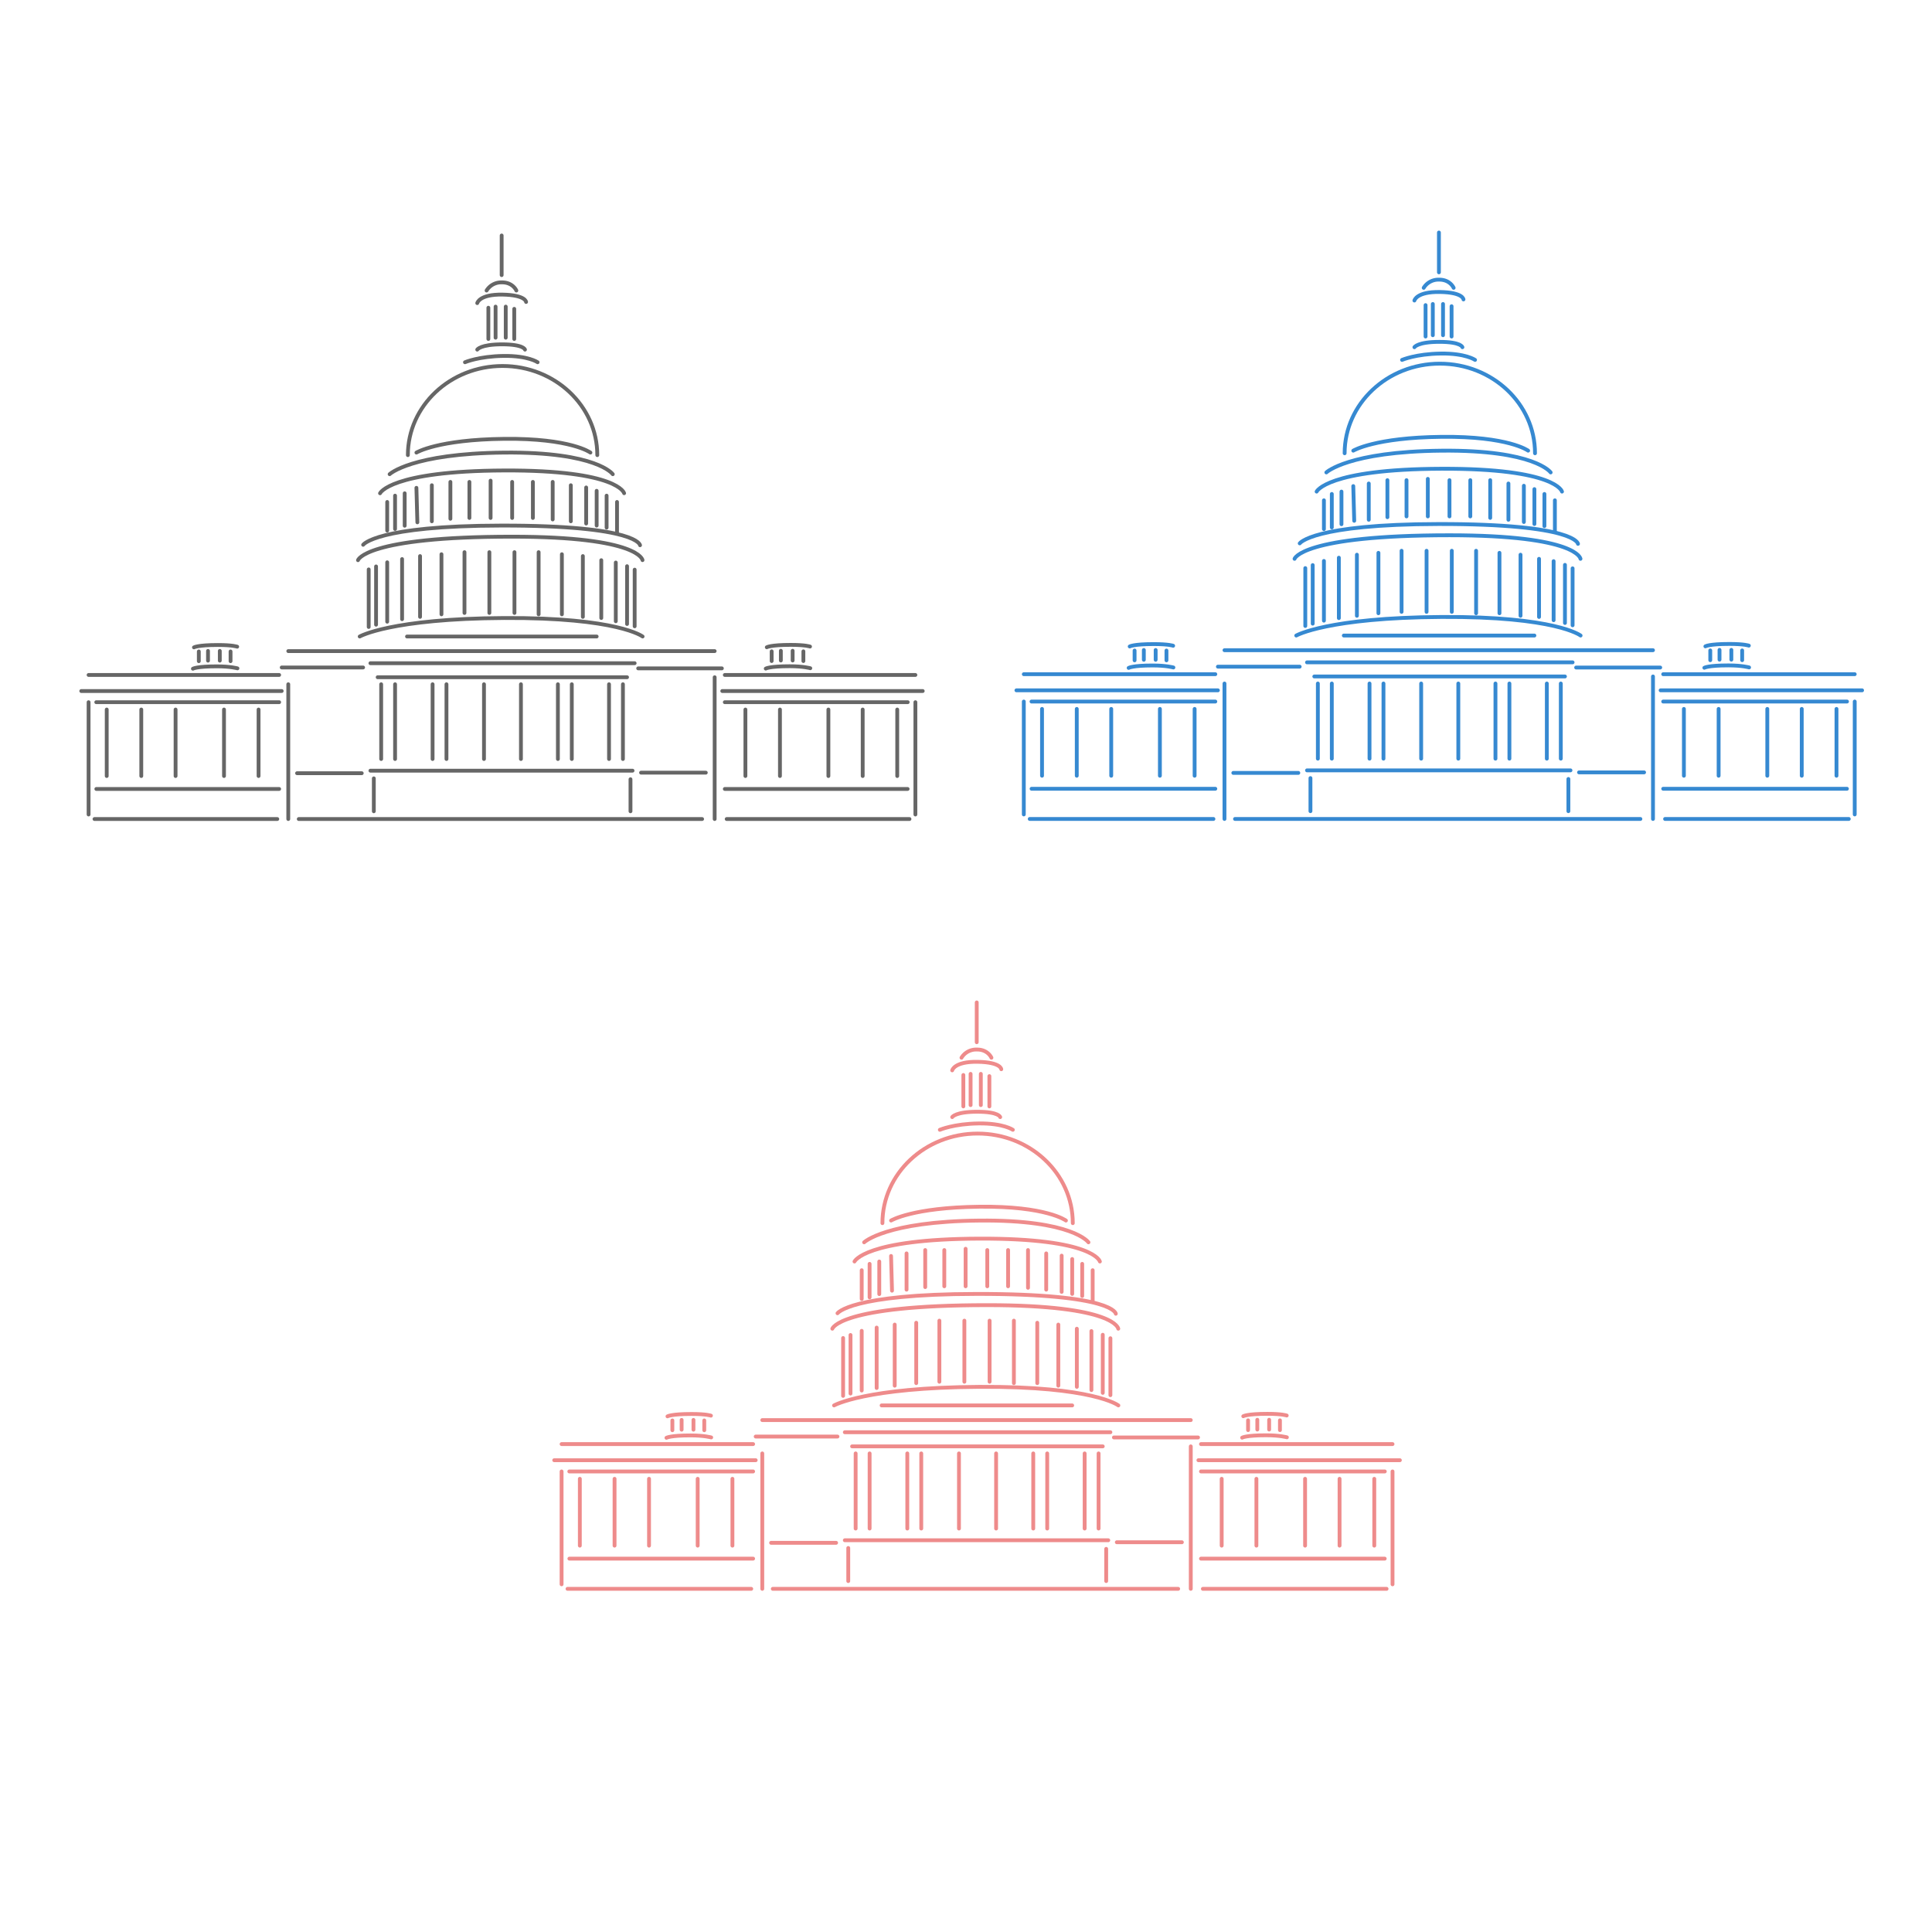 <svg id="Layer_1" data-name="Layer 1" xmlns="http://www.w3.org/2000/svg" viewBox="0 0 1080 1080"><defs><style>.cls-1,.cls-2,.cls-3{fill:none;stroke-linecap:round;stroke-miterlimit:10;}.cls-1{stroke:#666;stroke-width:2.13px;}.cls-2{stroke:#3689d1;}.cls-2,.cls-3{stroke-width:2.14px;}.cls-3{stroke:#ee8b8b;}</style></defs><path class="cls-1" d="M228,254.42c0-27.52,23.7-49.83,52.94-49.83s52.95,22.31,52.95,49.83"/><path class="cls-1" d="M217.8,265.08S230,253.49,281.89,253s60.66,12.09,60.66,12.09"/><path class="cls-1" d="M212.44,275.75S218,263.26,281.89,263s67,12.71,67,12.71"/><line class="cls-1" x1="216.45" y1="280.6" x2="216.45" y2="296.61"/><line class="cls-1" x1="226.22" y1="275.75" x2="226.22" y2="293.89"/><line class="cls-1" x1="241.4" y1="271.25" x2="241.4" y2="291.41"/><line class="cls-1" x1="262.4" y1="269.39" x2="262.4" y2="289.54"/><line class="cls-1" x1="286.3" y1="269.39" x2="286.3" y2="289.54"/><line class="cls-1" x1="308.96" y1="269.39" x2="308.96" y2="290.37"/><line class="cls-1" x1="327.67" y1="272.49" x2="327.67" y2="292.66"/><line class="cls-1" x1="339.1" y1="277.07" x2="339.1" y2="294.95"/><line class="cls-1" x1="344.92" y1="280.6" x2="344.92" y2="297.86"/><line class="cls-1" x1="220.84" y1="277.07" x2="220.84" y2="295.7"/><line class="cls-1" x1="232.78" y1="272.69" x2="233.31" y2="291.99"/><line class="cls-1" x1="251.77" y1="269.39" x2="251.77" y2="289.99"/><line class="cls-1" x1="274.25" y1="268.68" x2="274.25" y2="289.54"/><line class="cls-1" x1="297.88" y1="269.39" x2="297.88" y2="289.54"/><line class="cls-1" x1="319.09" y1="271.25" x2="319.09" y2="291.41"/><line class="cls-1" x1="333.54" y1="274.37" x2="333.54" y2="293.79"/><path class="cls-1" d="M203,304.54s7.23-10.65,77.18-10.75c76.85-.12,77.61,11,77.61,11"/><path class="cls-1" d="M200.12,313.15S203.78,300,286.3,300c71.49,0,72.87,13.12,72.87,13.12"/><line class="cls-1" x1="206.11" y1="318.31" x2="206.11" y2="350.49"/><line class="cls-1" x1="210.22" y1="316.64" x2="210.22" y2="349.21"/><line class="cls-1" x1="216.45" y1="314.32" x2="216.45" y2="347.53"/><line class="cls-1" x1="224.77" y1="312.52" x2="224.77" y2="346.12"/><line class="cls-1" x1="234.81" y1="310.85" x2="234.81" y2="344.83"/><line class="cls-1" x1="246.78" y1="309.82" x2="246.78" y2="343.41"/><line class="cls-1" x1="259.65" y1="308.66" x2="259.65" y2="342.64"/><line class="cls-1" x1="273.56" y1="308.66" x2="273.56" y2="342.64"/><line class="cls-1" x1="287.59" y1="308.66" x2="287.59" y2="342.64"/><line class="cls-1" x1="301.1" y1="308.66" x2="301.1" y2="343.41"/><line class="cls-1" x1="314.1" y1="309.82" x2="314.1" y2="343.41"/><line class="cls-1" x1="325.82" y1="310.85" x2="325.82" y2="344.83"/><line class="cls-1" x1="336.12" y1="313.15" x2="336.12" y2="345.47"/><line class="cls-1" x1="344.23" y1="314.45" x2="344.23" y2="347.28"/><line class="cls-1" x1="350.53" y1="316.51" x2="350.53" y2="348.82"/><line class="cls-1" x1="354.78" y1="318.44" x2="354.78" y2="350.11"/><path class="cls-1" d="M201.07,355.81s17.29-10,80.82-10.34,77.33,10.34,77.33,10.34"/><line class="cls-1" x1="161.15" y1="363.97" x2="399.5" y2="363.97"/><line class="cls-1" x1="157.48" y1="373.12" x2="202.98" y2="373.12"/><line class="cls-1" x1="207.06" y1="370.73" x2="354.78" y2="370.73"/><line class="cls-1" x1="356.75" y1="373.62" x2="403.53" y2="373.62"/><line class="cls-1" x1="227.53" y1="355.81" x2="333.54" y2="355.81"/><line class="cls-1" x1="211.11" y1="378.58" x2="350.53" y2="378.58"/><line class="cls-1" x1="213.08" y1="382.5" x2="213.08" y2="424.29"/><line class="cls-1" x1="220.85" y1="382.5" x2="220.85" y2="424.29"/><line class="cls-1" x1="241.82" y1="382.5" x2="241.82" y2="424.29"/><line class="cls-1" x1="249.58" y1="382.5" x2="249.58" y2="424.29"/><line class="cls-1" x1="311.87" y1="382.5" x2="311.87" y2="424.29"/><line class="cls-1" x1="319.64" y1="382.5" x2="319.64" y2="424.29"/><line class="cls-1" x1="340.45" y1="382.5" x2="340.45" y2="424.29"/><line class="cls-1" x1="348.22" y1="382.5" x2="348.22" y2="424.29"/><line class="cls-1" x1="270.55" y1="382.5" x2="270.55" y2="424.29"/><line class="cls-1" x1="291.21" y1="382.5" x2="291.21" y2="424.29"/><line class="cls-1" x1="207.06" y1="430.81" x2="353.6" y2="430.81"/><line class="cls-1" x1="399.5" y1="457.84" x2="399.5" y2="378.58"/><line class="cls-1" x1="167" y1="457.84" x2="392.49" y2="457.84"/><line class="cls-1" x1="161.15" y1="382.5" x2="161.15" y2="457.84"/><line class="cls-1" x1="208.97" y1="435.11" x2="208.97" y2="453.51"/><line class="cls-1" x1="352.45" y1="435.6" x2="352.45" y2="453.51"/><line class="cls-1" x1="166.06" y1="432.23" x2="202.22" y2="432.23"/><line class="cls-1" x1="358.35" y1="431.92" x2="394.55" y2="431.92"/><line class="cls-1" x1="49.52" y1="377.31" x2="156.05" y2="377.31"/><line class="cls-1" x1="45.42" y1="386.29" x2="157.48" y2="386.29"/><line class="cls-1" x1="52.82" y1="457.84" x2="155.01" y2="457.84"/><line class="cls-1" x1="49.52" y1="392.53" x2="49.52" y2="455.31"/><line class="cls-1" x1="53.81" y1="392.53" x2="156.05" y2="392.53"/><line class="cls-1" x1="59.66" y1="396.63" x2="59.66" y2="433.8"/><line class="cls-1" x1="78.98" y1="396.63" x2="78.98" y2="433.8"/><line class="cls-1" x1="98.15" y1="396.63" x2="98.15" y2="433.8"/><line class="cls-1" x1="125.22" y1="396.63" x2="125.22" y2="433.8"/><line class="cls-1" x1="144.54" y1="396.63" x2="144.54" y2="433.8"/><line class="cls-1" x1="156.05" y1="441.03" x2="53.85" y2="441.03"/><path class="cls-1" d="M107.84,373.82s2-1.33,13.39-1.33c7.65,0,11.51,1.12,11.51,1.12"/><path class="cls-1" d="M108.42,361.89s2-1.33,13.39-1.33c8.36,0,10.78.94,10.78.94"/><line class="cls-1" x1="111.14" y1="364.17" x2="111.14" y2="369.6"/><line class="cls-1" x1="116.28" y1="363.87" x2="116.28" y2="369.3"/><line class="cls-1" x1="122.87" y1="363.87" x2="122.87" y2="369.3"/><line class="cls-1" x1="128.88" y1="364.17" x2="128.88" y2="369.6"/><line class="cls-1" x1="511.71" y1="377.31" x2="405.17" y2="377.31"/><line class="cls-1" x1="515.81" y1="386.29" x2="403.74" y2="386.29"/><line class="cls-1" x1="508.41" y1="457.84" x2="406.22" y2="457.84"/><line class="cls-1" x1="511.71" y1="392.53" x2="511.71" y2="455.31"/><line class="cls-1" x1="507.42" y1="392.53" x2="405.17" y2="392.53"/><line class="cls-1" x1="501.56" y1="396.63" x2="501.56" y2="433.8"/><line class="cls-1" x1="482.25" y1="396.63" x2="482.25" y2="433.8"/><line class="cls-1" x1="463.08" y1="396.63" x2="463.08" y2="433.8"/><line class="cls-1" x1="436" y1="396.63" x2="436" y2="433.8"/><line class="cls-1" x1="416.69" y1="396.63" x2="416.69" y2="433.8"/><line class="cls-1" x1="405.17" y1="441.03" x2="507.37" y2="441.03"/><path class="cls-1" d="M232.78,253s11.85-7.28,49.11-7.69S330.05,253,330.05,253"/><path class="cls-1" d="M259.92,202.5s7.69-3.33,21.5-3.53,19.11,3.53,19.11,3.53"/><path class="cls-1" d="M266.78,195.44s1.72-2.95,13.91-2.95,12.78,2.95,12.78,2.95"/><path class="cls-1" d="M266.78,169.44s1.09-5,14.14-4.76,13.17,4.13,13.17,4.13"/><line class="cls-1" x1="273" y1="172.02" x2="273" y2="189.49"/><line class="cls-1" x1="277.03" y1="171.4" x2="277.03" y2="188.77"/><line class="cls-1" x1="282.71" y1="171.4" x2="282.71" y2="188.77"/><line class="cls-1" x1="287.47" y1="172.64" x2="287.47" y2="189.49"/><path class="cls-1" d="M272,162.41a9.59,9.59,0,0,1,8.47-4.55c6.21-.11,8.18,4.55,8.18,4.55"/><line class="cls-1" x1="280.43" y1="153.79" x2="280.43" y2="131.64"/><path class="cls-1" d="M428.06,373.75s2-1.33,13.39-1.33c7.65,0,11.51,1.12,11.51,1.12"/><path class="cls-1" d="M428.64,361.82s2.05-1.33,13.39-1.33c8.36,0,10.78.94,10.78.94"/><line class="cls-1" x1="431.36" y1="364.1" x2="431.36" y2="369.53"/><line class="cls-1" x1="436.5" y1="363.79" x2="436.5" y2="369.23"/><line class="cls-1" x1="443.09" y1="363.79" x2="443.09" y2="369.23"/><line class="cls-1" x1="449.1" y1="364.1" x2="449.1" y2="369.53"/><path class="cls-2" d="M751.66,253.38c0-27.66,23.82-50.09,53.21-50.09s53.21,22.43,53.21,50.09"/><path class="cls-2" d="M741.43,264.09s12.2-11.65,64.4-12.16,61,12.16,61,12.16"/><path class="cls-2" d="M736,274.81s5.61-12.55,69.79-12.78,67.38,12.78,67.38,12.78"/><line class="cls-2" x1="740.08" y1="279.68" x2="740.08" y2="295.77"/><line class="cls-2" x1="749.89" y1="274.81" x2="749.89" y2="293.04"/><line class="cls-2" x1="765.15" y1="270.28" x2="765.15" y2="290.55"/><line class="cls-2" x1="786.25" y1="268.42" x2="786.25" y2="288.67"/><line class="cls-2" x1="810.27" y1="268.42" x2="810.27" y2="288.67"/><line class="cls-2" x1="833.04" y1="268.42" x2="833.04" y2="289.5"/><line class="cls-2" x1="851.85" y1="271.54" x2="851.85" y2="291.8"/><line class="cls-2" x1="863.34" y1="276.13" x2="863.34" y2="294.1"/><line class="cls-2" x1="869.19" y1="279.68" x2="869.19" y2="297.02"/><line class="cls-2" x1="744.49" y1="276.13" x2="744.49" y2="294.85"/><line class="cls-2" x1="756.49" y1="271.73" x2="757.02" y2="291.13"/><line class="cls-2" x1="775.57" y1="268.42" x2="775.57" y2="289.12"/><line class="cls-2" x1="798.16" y1="267.7" x2="798.16" y2="288.67"/><line class="cls-2" x1="821.91" y1="268.42" x2="821.91" y2="288.67"/><line class="cls-2" x1="843.22" y1="270.28" x2="843.22" y2="290.55"/><line class="cls-2" x1="857.74" y1="273.42" x2="857.74" y2="292.93"/><path class="cls-2" d="M726.55,303.75s7.26-10.71,77.56-10.82c77.23-.11,78,11.09,78,11.09"/><path class="cls-2" d="M723.66,312.39s3.68-13.18,86.61-13.18c71.85,0,73.23,13.18,73.23,13.18"/><line class="cls-2" x1="729.67" y1="317.58" x2="729.67" y2="349.92"/><line class="cls-2" x1="733.81" y1="315.9" x2="733.81" y2="348.63"/><line class="cls-2" x1="740.08" y1="313.57" x2="740.08" y2="346.95"/><line class="cls-2" x1="748.43" y1="311.76" x2="748.43" y2="345.53"/><line class="cls-2" x1="758.52" y1="310.08" x2="758.52" y2="344.23"/><line class="cls-2" x1="770.55" y1="309.04" x2="770.55" y2="342.81"/><line class="cls-2" x1="783.49" y1="307.88" x2="783.49" y2="342.03"/><line class="cls-2" x1="797.46" y1="307.88" x2="797.46" y2="342.03"/><line class="cls-2" x1="811.56" y1="307.88" x2="811.56" y2="342.03"/><line class="cls-2" x1="825.15" y1="307.88" x2="825.15" y2="342.81"/><line class="cls-2" x1="838.21" y1="309.04" x2="838.21" y2="342.81"/><line class="cls-2" x1="849.98" y1="310.08" x2="849.98" y2="344.23"/><line class="cls-2" x1="860.33" y1="312.39" x2="860.33" y2="344.88"/><line class="cls-2" x1="868.48" y1="313.7" x2="868.48" y2="346.69"/><line class="cls-2" x1="874.82" y1="315.77" x2="874.82" y2="348.24"/><line class="cls-2" x1="879.09" y1="317.71" x2="879.09" y2="349.54"/><path class="cls-2" d="M724.61,355.27s17.38-10,81.22-10.39,77.73,10.39,77.73,10.39"/><line class="cls-2" x1="684.49" y1="363.47" x2="924.03" y2="363.47"/><line class="cls-2" x1="680.81" y1="372.67" x2="726.53" y2="372.67"/><line class="cls-2" x1="730.63" y1="370.26" x2="879.09" y2="370.26"/><line class="cls-2" x1="881.07" y1="373.16" x2="928.08" y2="373.16"/><line class="cls-2" x1="751.2" y1="355.27" x2="857.74" y2="355.27"/><line class="cls-2" x1="734.7" y1="378.15" x2="874.82" y2="378.15"/><line class="cls-2" x1="736.69" y1="382.09" x2="736.69" y2="424.09"/><line class="cls-2" x1="744.49" y1="382.09" x2="744.49" y2="424.09"/><line class="cls-2" x1="765.57" y1="382.09" x2="765.57" y2="424.09"/><line class="cls-2" x1="773.37" y1="382.09" x2="773.37" y2="424.09"/><line class="cls-2" x1="835.97" y1="382.09" x2="835.97" y2="424.09"/><line class="cls-2" x1="843.77" y1="382.09" x2="843.77" y2="424.09"/><line class="cls-2" x1="864.69" y1="382.09" x2="864.69" y2="424.09"/><line class="cls-2" x1="872.5" y1="382.09" x2="872.5" y2="424.09"/><line class="cls-2" x1="794.44" y1="382.09" x2="794.44" y2="424.09"/><line class="cls-2" x1="815.21" y1="382.09" x2="815.21" y2="424.09"/><line class="cls-2" x1="730.63" y1="430.64" x2="877.91" y2="430.64"/><line class="cls-2" x1="924.03" y1="457.8" x2="924.03" y2="378.15"/><line class="cls-2" x1="690.38" y1="457.8" x2="916.99" y2="457.8"/><line class="cls-2" x1="684.49" y1="382.09" x2="684.49" y2="457.8"/><line class="cls-2" x1="732.55" y1="434.96" x2="732.55" y2="453.45"/><line class="cls-2" x1="876.74" y1="435.45" x2="876.74" y2="453.45"/><line class="cls-2" x1="689.43" y1="432.06" x2="725.77" y2="432.06"/><line class="cls-2" x1="882.68" y1="431.76" x2="919.06" y2="431.76"/><line class="cls-2" x1="572.31" y1="376.88" x2="679.37" y2="376.88"/><line class="cls-2" x1="568.19" y1="385.9" x2="680.81" y2="385.9"/><line class="cls-2" x1="575.62" y1="457.8" x2="678.32" y2="457.8"/><line class="cls-2" x1="572.31" y1="392.17" x2="572.31" y2="455.27"/><line class="cls-2" x1="576.62" y1="392.17" x2="679.37" y2="392.17"/><line class="cls-2" x1="582.5" y1="396.29" x2="582.5" y2="433.64"/><line class="cls-2" x1="601.92" y1="396.29" x2="601.92" y2="433.64"/><line class="cls-2" x1="621.18" y1="396.29" x2="621.18" y2="433.64"/><line class="cls-2" x1="648.39" y1="396.29" x2="648.39" y2="433.64"/><line class="cls-2" x1="667.8" y1="396.29" x2="667.8" y2="433.64"/><line class="cls-2" x1="679.37" y1="440.92" x2="576.66" y2="440.92"/><path class="cls-2" d="M630.92,373.37S633,372,644.38,372c7.68,0,11.56,1.13,11.56,1.13"/><path class="cls-2" d="M631.51,361.38s2-1.33,13.45-1.33c8.4,0,10.84.93,10.84.93"/><line class="cls-2" x1="634.24" y1="363.67" x2="634.24" y2="369.13"/><line class="cls-2" x1="639.41" y1="363.36" x2="639.41" y2="368.82"/><line class="cls-2" x1="646.02" y1="363.36" x2="646.02" y2="368.82"/><line class="cls-2" x1="652.06" y1="363.67" x2="652.06" y2="369.13"/><line class="cls-2" x1="1036.8" y1="376.88" x2="929.74" y2="376.88"/><line class="cls-2" x1="1040.92" y1="385.9" x2="928.3" y2="385.9"/><line class="cls-2" x1="1033.48" y1="457.8" x2="930.79" y2="457.8"/><line class="cls-2" x1="1036.8" y1="392.17" x2="1036.8" y2="455.27"/><line class="cls-2" x1="1032.49" y1="392.17" x2="929.74" y2="392.17"/><line class="cls-2" x1="1026.61" y1="396.29" x2="1026.61" y2="433.64"/><line class="cls-2" x1="1007.19" y1="396.29" x2="1007.19" y2="433.64"/><line class="cls-2" x1="987.93" y1="396.29" x2="987.93" y2="433.64"/><line class="cls-2" x1="960.72" y1="396.29" x2="960.72" y2="433.64"/><line class="cls-2" x1="941.31" y1="396.29" x2="941.31" y2="433.64"/><line class="cls-2" x1="929.74" y1="440.92" x2="1032.45" y2="440.92"/><path class="cls-2" d="M756.49,251.92s11.91-7.32,49.34-7.73,48.41,7.73,48.41,7.73"/><path class="cls-2" d="M783.75,201.19s7.73-3.35,21.61-3.55,19.21,3.55,19.21,3.55"/><path class="cls-2" d="M790.66,194.1s1.72-3,14-3,12.84,3,12.84,3"/><path class="cls-2" d="M790.66,168s1.08-5,14.21-4.78,13.22,4.16,13.22,4.16"/><line class="cls-2" x1="796.9" y1="170.56" x2="796.9" y2="188.12"/><line class="cls-2" x1="800.95" y1="169.94" x2="800.95" y2="187.39"/><line class="cls-2" x1="806.66" y1="169.94" x2="806.66" y2="187.39"/><line class="cls-2" x1="811.44" y1="171.18" x2="811.44" y2="188.12"/><path class="cls-2" d="M795.86,160.9a9.63,9.63,0,0,1,8.51-4.57c6.24-.11,8.22,4.57,8.22,4.57"/><line class="cls-2" x1="804.37" y1="152.24" x2="804.37" y2="129.98"/><path class="cls-2" d="M952.74,373.29s2-1.33,13.45-1.33c7.69,0,11.56,1.13,11.56,1.13"/><path class="cls-2" d="M953.32,361.31s2-1.34,13.45-1.34c8.41,0,10.84.94,10.84.94"/><line class="cls-2" x1="956.05" y1="363.6" x2="956.05" y2="369.05"/><line class="cls-2" x1="961.22" y1="363.29" x2="961.22" y2="368.75"/><line class="cls-2" x1="967.84" y1="363.29" x2="967.84" y2="368.75"/><line class="cls-2" x1="973.88" y1="363.6" x2="973.88" y2="369.05"/><path class="cls-3" d="M493.28,683.75c0-27.66,23.82-50.08,53.21-50.08s53.21,22.42,53.21,50.08"/><path class="cls-3" d="M483.05,694.46s12.21-11.65,64.41-12.16,61,12.16,61,12.16"/><path class="cls-3" d="M477.67,705.19s5.61-12.56,69.79-12.79,67.38,12.79,67.38,12.79"/><line class="cls-3" x1="481.7" y1="710.06" x2="481.7" y2="726.14"/><line class="cls-3" x1="491.52" y1="705.19" x2="491.52" y2="723.41"/><line class="cls-3" x1="506.77" y1="700.66" x2="506.77" y2="720.92"/><line class="cls-3" x1="527.87" y1="698.79" x2="527.87" y2="719.04"/><line class="cls-3" x1="551.9" y1="698.79" x2="551.9" y2="719.04"/><line class="cls-3" x1="574.67" y1="698.79" x2="574.67" y2="719.88"/><line class="cls-3" x1="593.47" y1="701.91" x2="593.47" y2="722.17"/><line class="cls-3" x1="604.96" y1="706.51" x2="604.96" y2="724.47"/><line class="cls-3" x1="610.81" y1="710.06" x2="610.81" y2="727.4"/><line class="cls-3" x1="486.11" y1="706.51" x2="486.11" y2="725.23"/><line class="cls-3" x1="498.11" y1="702.1" x2="498.64" y2="721.5"/><line class="cls-3" x1="517.2" y1="698.79" x2="517.2" y2="719.49"/><line class="cls-3" x1="539.78" y1="698.07" x2="539.78" y2="719.04"/><line class="cls-3" x1="563.53" y1="698.79" x2="563.53" y2="719.04"/><line class="cls-3" x1="584.84" y1="700.66" x2="584.84" y2="720.92"/><line class="cls-3" x1="599.37" y1="703.8" x2="599.37" y2="723.31"/><path class="cls-3" d="M468.17,734.12s7.27-10.71,77.57-10.81c77.22-.12,78,11.08,78,11.08"/><path class="cls-3" d="M465.28,742.76s3.68-13.18,86.62-13.18c71.84,0,73.22,13.18,73.22,13.18"/><line class="cls-3" x1="471.3" y1="747.96" x2="471.3" y2="780.3"/><line class="cls-3" x1="475.44" y1="746.27" x2="475.44" y2="779"/><line class="cls-3" x1="481.7" y1="743.95" x2="481.7" y2="777.32"/><line class="cls-3" x1="490.06" y1="742.13" x2="490.06" y2="775.9"/><line class="cls-3" x1="500.15" y1="740.45" x2="500.15" y2="774.6"/><line class="cls-3" x1="512.18" y1="739.42" x2="512.18" y2="773.18"/><line class="cls-3" x1="525.12" y1="738.25" x2="525.12" y2="772.41"/><line class="cls-3" x1="539.09" y1="738.25" x2="539.09" y2="772.41"/><line class="cls-3" x1="553.19" y1="738.25" x2="553.19" y2="772.41"/><line class="cls-3" x1="566.77" y1="738.25" x2="566.77" y2="773.18"/><line class="cls-3" x1="579.84" y1="739.42" x2="579.84" y2="773.18"/><line class="cls-3" x1="591.61" y1="740.45" x2="591.61" y2="774.6"/><line class="cls-3" x1="601.96" y1="742.76" x2="601.96" y2="775.25"/><line class="cls-3" x1="610.11" y1="744.07" x2="610.11" y2="777.06"/><line class="cls-3" x1="616.45" y1="746.14" x2="616.45" y2="778.62"/><line class="cls-3" x1="620.72" y1="748.08" x2="620.72" y2="779.91"/><path class="cls-3" d="M466.24,785.64s17.37-10,81.22-10.39,77.72,10.39,77.72,10.39"/><line class="cls-3" x1="426.12" y1="793.84" x2="665.65" y2="793.84"/><line class="cls-3" x1="422.44" y1="803.04" x2="468.16" y2="803.04"/><line class="cls-3" x1="472.26" y1="800.63" x2="620.72" y2="800.63"/><line class="cls-3" x1="622.69" y1="803.54" x2="669.71" y2="803.54"/><line class="cls-3" x1="492.83" y1="785.64" x2="599.37" y2="785.64"/><line class="cls-3" x1="476.33" y1="808.53" x2="616.45" y2="808.53"/><line class="cls-3" x1="478.31" y1="812.47" x2="478.31" y2="854.46"/><line class="cls-3" x1="486.12" y1="812.47" x2="486.12" y2="854.46"/><line class="cls-3" x1="507.19" y1="812.47" x2="507.19" y2="854.46"/><line class="cls-3" x1="514.99" y1="812.47" x2="514.99" y2="854.46"/><line class="cls-3" x1="577.59" y1="812.47" x2="577.59" y2="854.46"/><line class="cls-3" x1="585.4" y1="812.47" x2="585.4" y2="854.46"/><line class="cls-3" x1="606.32" y1="812.47" x2="606.32" y2="854.46"/><line class="cls-3" x1="614.12" y1="812.47" x2="614.12" y2="854.46"/><line class="cls-3" x1="536.07" y1="812.47" x2="536.07" y2="854.46"/><line class="cls-3" x1="556.83" y1="812.47" x2="556.83" y2="854.46"/><line class="cls-3" x1="472.26" y1="861.01" x2="619.53" y2="861.01"/><line class="cls-3" x1="665.65" y1="888.17" x2="665.65" y2="808.53"/><line class="cls-3" x1="432" y1="888.17" x2="658.61" y2="888.17"/><line class="cls-3" x1="426.12" y1="812.47" x2="426.12" y2="888.17"/><line class="cls-3" x1="474.18" y1="865.34" x2="474.18" y2="883.83"/><line class="cls-3" x1="618.37" y1="865.82" x2="618.37" y2="883.83"/><line class="cls-3" x1="431.05" y1="862.44" x2="467.39" y2="862.44"/><line class="cls-3" x1="624.3" y1="862.13" x2="660.68" y2="862.13"/><line class="cls-3" x1="313.93" y1="807.25" x2="421" y2="807.25"/><line class="cls-3" x1="309.81" y1="816.27" x2="422.44" y2="816.27"/><line class="cls-3" x1="317.25" y1="888.17" x2="419.95" y2="888.17"/><line class="cls-3" x1="313.93" y1="822.55" x2="313.93" y2="885.64"/><line class="cls-3" x1="318.24" y1="822.55" x2="421" y2="822.55"/><line class="cls-3" x1="324.13" y1="826.66" x2="324.13" y2="864.02"/><line class="cls-3" x1="343.54" y1="826.66" x2="343.54" y2="864.02"/><line class="cls-3" x1="362.81" y1="826.66" x2="362.81" y2="864.02"/><line class="cls-3" x1="390.01" y1="826.66" x2="390.01" y2="864.02"/><line class="cls-3" x1="409.43" y1="826.66" x2="409.43" y2="864.02"/><line class="cls-3" x1="421" y1="871.29" x2="318.29" y2="871.29"/><path class="cls-3" d="M372.55,803.74s2.05-1.33,13.45-1.33c7.69,0,11.57,1.12,11.57,1.12"/><path class="cls-3" d="M373.13,791.75s2.06-1.33,13.45-1.33c8.41,0,10.84.94,10.84.94"/><line class="cls-3" x1="375.86" y1="794.04" x2="375.86" y2="799.5"/><line class="cls-3" x1="381.03" y1="793.74" x2="381.03" y2="799.2"/><line class="cls-3" x1="387.65" y1="793.74" x2="387.65" y2="799.2"/><line class="cls-3" x1="393.69" y1="794.04" x2="393.69" y2="799.5"/><line class="cls-3" x1="778.43" y1="807.25" x2="671.36" y2="807.25"/><line class="cls-3" x1="782.54" y1="816.27" x2="669.92" y2="816.27"/><line class="cls-3" x1="775.11" y1="888.17" x2="672.41" y2="888.17"/><line class="cls-3" x1="778.43" y1="822.55" x2="778.43" y2="885.64"/><line class="cls-3" x1="774.11" y1="822.55" x2="671.36" y2="822.55"/><line class="cls-3" x1="768.23" y1="826.66" x2="768.23" y2="864.02"/><line class="cls-3" x1="748.82" y1="826.66" x2="748.82" y2="864.02"/><line class="cls-3" x1="729.55" y1="826.66" x2="729.55" y2="864.02"/><line class="cls-3" x1="702.34" y1="826.66" x2="702.34" y2="864.02"/><line class="cls-3" x1="682.93" y1="826.66" x2="682.93" y2="864.02"/><line class="cls-3" x1="671.36" y1="871.29" x2="774.07" y2="871.29"/><path class="cls-3" d="M498.11,682.29S510,675,547.46,674.56s48.41,7.73,48.41,7.73"/><path class="cls-3" d="M525.38,631.57s7.73-3.36,21.61-3.55,19.2,3.55,19.2,3.55"/><path class="cls-3" d="M532.28,624.47s1.72-3,14-3,12.84,3,12.84,3"/><path class="cls-3" d="M532.28,598.34s1.09-5,14.21-4.78,13.23,4.15,13.23,4.15"/><line class="cls-3" x1="538.52" y1="600.93" x2="538.52" y2="618.49"/><line class="cls-3" x1="542.57" y1="600.31" x2="542.57" y2="617.76"/><line class="cls-3" x1="548.29" y1="600.31" x2="548.29" y2="617.76"/><line class="cls-3" x1="553.07" y1="601.56" x2="553.07" y2="618.49"/><path class="cls-3" d="M537.48,591.27A9.64,9.64,0,0,1,546,586.7c6.24-.1,8.21,4.57,8.21,4.57"/><line class="cls-3" x1="546" y1="582.61" x2="546" y2="560.36"/><path class="cls-3" d="M694.36,803.67s2-1.34,13.45-1.34c7.69,0,11.57,1.13,11.57,1.13"/><path class="cls-3" d="M695,791.68s2-1.34,13.45-1.34c8.4,0,10.83.94,10.83.94"/><line class="cls-3" x1="697.68" y1="793.97" x2="697.68" y2="799.43"/><line class="cls-3" x1="702.84" y1="793.66" x2="702.84" y2="799.12"/><line class="cls-3" x1="709.46" y1="793.66" x2="709.46" y2="799.12"/><line class="cls-3" x1="715.5" y1="793.97" x2="715.5" y2="799.43"/></svg>
